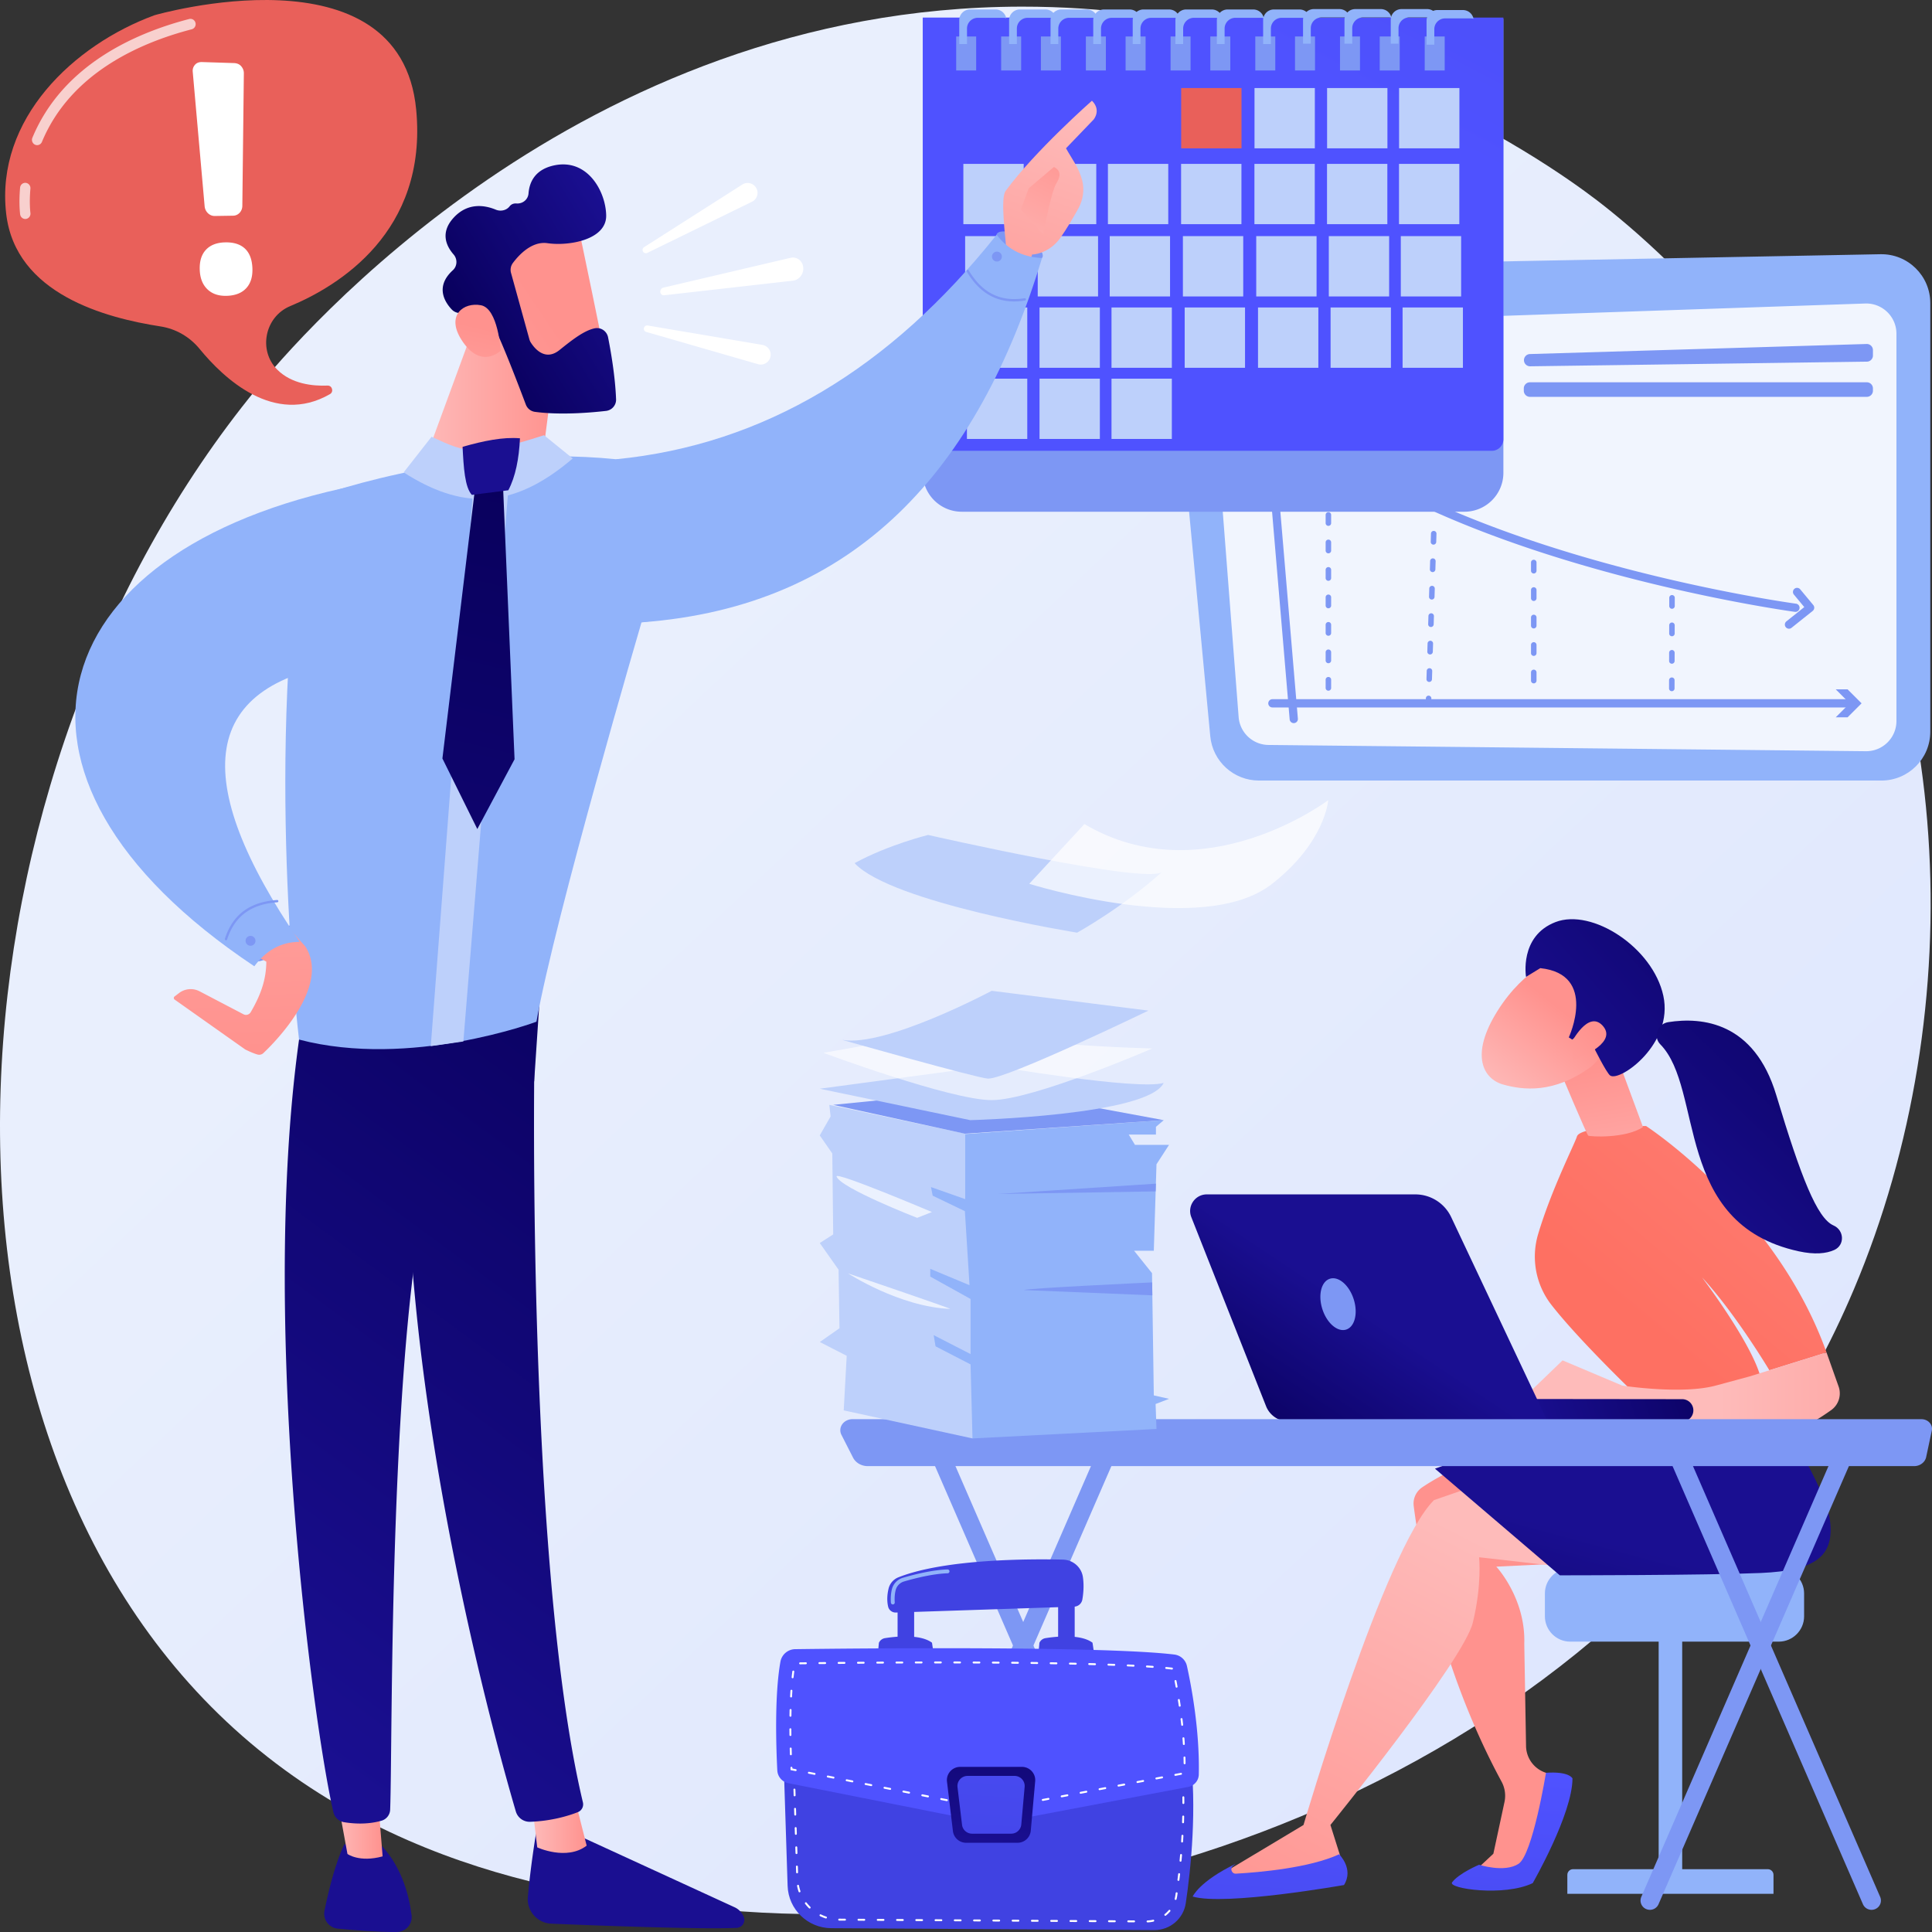 <svg width="570" height="570" fill="none" xmlns="http://www.w3.org/2000/svg"><rect width="100%" height="100%" fill="#333333" stroke="none"/><path d="M546.959 380.376c-56.306 133.297-208.177 191.964-327.77 183.568-32.654-2.292-98.356-6.904-150.136-53.953-99.44-90.356-86.395-281.665 6.586-395.239C87.61 100.128 170.53 2.106 301.429 1.959c95.837-.108 163.685 52.328 171.937 58.863 10.424 8.255 33.432 27.892 54.318 59.216 49.075 73.598 54.461 177.041 19.275 260.338Z" fill="url(#a)"/><path d="M496.301 482.219h-6.945v75.066h6.945v-75.066Z" fill="#91B3FA"/><path d="M523.239 558.732h-60.824v-5.586c0-.927.75-1.677 1.678-1.677h57.468c.928 0 1.678.75 1.678 1.677v5.586ZM532.267 476.869c0 4.106-3.36 7.465-7.468 7.465h-61.538c-4.108 0-7.468-3.359-7.468-7.465v-6.749c0-4.106 3.36-7.465 7.468-7.465h61.538c4.108 0 7.468 3.359 7.468 7.465v6.749Z" fill="#91B3FA"/><path d="M441.56 429.422s-10.318 1.6-21.921 9.351c-1.827 1.221-2.828 3.347-2.553 5.525 1.389 11 7.101 46.601 25.938 81.373a8.752 8.752 0 0 1 .84 6.006l-3.272 15.222-6.07 5.688h15.632l10.408-28.153-4.451-1.406a8.418 8.418 0 0 1-5.88-7.88l-.522-30.199c.447-13.454-8.253-22.738-8.253-22.738l24.964-1.215-24.86-31.574Z" fill="url(#b)"/><path d="M428.418 555.334c-1.423 1.862 15.322 4.32 23.783.246 0 0 11.728-20.394 11.728-30.895 0 0-.932-2.142-7.817-1.655 0 0-3.937 24.148-8.097 26.855-4.157 2.704-11.633.273-11.633.273s-5.862 2.427-7.964 5.176Z" fill="url(#c)"/><path d="M463.259 462.653c-.132-.231-26.878-3.214-26.878-3.214s.875 8.129-1.859 19.317c-2.736 11.19-42.004 59.666-42.004 59.666l4.116 13.046c-12.73 4.432-25.253 5.141-37.575 2.26l25.516-15.304s23.88-81.341 38.507-95.852l26.809-9.27 13.368 29.351Z" fill="url(#d)"/><path d="M523.24 415.324s15.409 22.908 16.673 33.358c1.264 10.45-4.22 14.694-20.388 15.395-16.168.702-59.33.689-59.33.689l-36.838-31.468s26.846-9.576 33.827-12.282c6.979-2.706 66.056-5.692 66.056-5.692Z" fill="url(#e)"/><path d="M395.081 547.074s4.432 4.292 1.439 9.067c0 0-35.114 6.221-44.648 3.399 0 0 1.98-4.516 12.714-9.658l-.791.608c-1.003.768-.414 2.372.848 2.298 7.071-.403 21.712-1.697 30.438-5.714Z" fill="url(#f)"/><path d="M483.577 412.397s-17.328-16.492-25.858-27.415a23.171 23.171 0 0 1-3.927-20.86c3.894-13.113 10.814-26.695 11.446-28.808.966-3.241 20.396-3.106 20.396-3.106s38.232 24.802 53.255 66.814l-16.872 5.25s-9.982-16.739-19.846-27.383c0 0 17.067 22.537 17.669 31.762l-36.263 3.746Z" fill="url(#g)"/><path d="M460.295 315.961c.204.675 7.868 18.722 8.265 19.07.398.349 11.122.926 16.17-2.522l-10.818-29.241-13.617 12.693Z" fill="url(#h)"/><path d="M460.006 282.343s-9.974 2.841-18.189 15.897c-8.214 13.057-4.238 20.083 1.676 21.738 5.915 1.655 14.949 2.68 25.641-5.062 10.689-7.74 3.778-35.801-9.128-32.573Z" fill="url(#i)"/><path d="M462.844 306.066s8.657-18.63-8.41-20.434l-4.204 2.576s-2.068-12.017 8.693-16.166c10.761-4.149 28.709 7.469 31.81 21.729 3.101 14.261-12.853 25.492-15.67 23.554-1.105-.76-4.936-8.506-4.936-8.506s.448 1.166-.861-2.301c-1.309-3.466-5.403.194-5.403.194l-1.019-.646Z" fill="url(#j)"/><path d="M463.608 307.639s4.918-9.729 9.206-5.052c4.287 4.677-5.122 8.912-8.759 10.208l-.447-5.156Z" fill="url(#k)"/><path d="m448.274 413.621 12.731-12.266 17.611 7.436s17.532 2.714 27.565 0l10.033-2.715 22.674-7.055 3.562 10.059a6.057 6.057 0 0 1-2.214 6.959c-1.961 1.394-4.261 2.925-5.727 3.567-2.987 1.306-73.606-.903-73.606-.903l-12.629-5.082Z" fill="url(#l)"/><path d="M489.842 308.114c-2.21-2.25-.781-6.056 2.334-6.548 10.058-1.583 25.398-.006 31.873 21.508 7.295 24.234 12.038 36.349 16.888 38.47 3.187 1.392 3.397 5.81.226 7.239-2.344 1.055-5.7 1.434-10.508.385-37.082-8.097-27.85-47.861-40.813-61.054Z" fill="url(#m)"/><path d="M496.454 419.402c-.057.002-.113.004-.17.004l-73.852-.079a3.305 3.305 0 0 1-3.303-3.307c.002-1.826 1.488-3.334 3.309-3.302l73.852.082a3.303 3.303 0 0 1 .164 6.602Z" fill="url(#n)"/><path d="M356.044 352.382h61.505c4.536 0 8.667 2.616 10.602 6.719l28.433 60.263h-76.433a7.124 7.124 0 0 1-6.626-4.504l-22.048-55.763c-1.277-3.222 1.099-6.715 4.567-6.715Z" fill="url(#o)"/><path d="M399.373 383.282c1.333 4.139.349 8.158-2.2 8.979-2.546.819-5.692-1.871-7.026-6.01-1.333-4.139-.348-8.157 2.2-8.979 2.549-.821 5.693 1.871 7.026 6.01ZM569.943 422.068c.178-.83-.063-1.688-.656-2.338-.594-.652-1.474-1.029-2.406-1.029H251.508c-1.225 0-2.365.567-3.023 1.502a2.995 2.995 0 0 0-.235 3.12l3.417 6.709c.783 1.536 2.48 2.52 4.345 2.52h308.706c1.735 0 3.227-1.116 3.557-2.661l1.668-7.823Z" fill="#7D97F4"/><path d="M269.185 563.459c-.365 0-.736-.072-1.093-.225a2.728 2.728 0 0 1-1.449-3.598l58.043-133.579c.604-1.39 2.231-2.031 3.635-1.434a2.729 2.729 0 0 1 1.45 3.598L271.728 561.8a2.764 2.764 0 0 1-2.543 1.659Z" fill="#7D97F4"/><path d="M334.574 563.459a2.772 2.772 0 0 1-2.544-1.659l-58.044-133.578a2.73 2.73 0 0 1 1.45-3.599c1.403-.597 3.032.043 3.635 1.435l58.044 133.578a2.73 2.73 0 0 1-1.45 3.599 2.75 2.75 0 0 1-1.091.224ZM486.777 563.459c-.365 0-.736-.072-1.093-.225a2.729 2.729 0 0 1-1.45-3.598l58.044-133.579c.603-1.39 2.23-2.031 3.635-1.434a2.729 2.729 0 0 1 1.45 3.598L489.319 561.8a2.763 2.763 0 0 1-2.542 1.659Z" fill="#7D97F4"/><path d="M552.167 563.459a2.77 2.77 0 0 1-2.544-1.659l-58.044-133.578a2.73 2.73 0 0 1 1.45-3.599c1.403-.597 3.032.043 3.635 1.435l58.044 133.578a2.73 2.73 0 0 1-1.45 3.599 2.75 2.75 0 0 1-1.091.224Z" fill="#7D97F4"/><path d="M45.596 4.486c-23.854 8.74-46.995 30.62-43.773 58.553 2.74 23.753 29.383 30.763 45.545 33.268 4.508.699 8.604 3.063 11.53 6.639 7 8.561 21.995 22.83 38.452 13.332 1.2-.691.663-2.576-.711-2.519-4.376.177-10.584-.467-14.81-4.673-5.756-5.728-3.672-15.667 3.765-18.762 14.076-5.86 40.636-21.81 37.197-57.957C118.14-16.516 45.596 4.486 45.596 4.486Z" fill="url(#p)"/><path opacity=".7" d="M10.959 42.826c-.2 0-.402-.041-.598-.125-.777-.338-1.14-1.257-.81-2.052 8.862-21.338 30.05-30.834 46.264-35.042.82-.214 1.651.293 1.86 1.133.207.837-.288 1.689-1.108 1.9-15.542 4.036-35.828 13.076-44.2 33.232a1.53 1.53 0 0 1-1.408.954ZM7.46 64.604c-.748 0-1.4-.56-1.513-1.34-.018-.129-.44-3.182-.02-7.9.077-.861.82-1.497 1.663-1.416.842.078 1.462.84 1.385 1.702-.388 4.353-.004 7.137 0 7.163.122.856-.457 1.65-1.295 1.775a1.6 1.6 0 0 1-.22.016Z" fill="#fff"/><path d="m68.796 63.638-5.454.084c-1.52.022-2.828-1.274-2.968-2.855L56.86 21.15c-.073-.819.185-1.506.707-2.082.522-.577 1.267-.785 2.056-.76l9.409.303c.77.025 1.515.261 2.067.862.55.601.854 1.337.846 2.14l-.45 39.149c-.019 1.565-1.203 2.853-2.7 2.875ZM60.757 73.694c1.309-1.402 3.199-2.13 5.661-2.186 2.539-.06 4.49.558 5.858 1.846 1.364 1.286 2.094 3.216 2.192 5.792.094 2.484-.502 4.432-1.792 5.848-1.295 1.42-3.177 2.18-5.656 2.28-2.432.098-4.365-.533-5.794-1.895-1.434-1.365-2.198-3.28-2.292-5.742-.098-2.554.512-4.537 1.823-5.943ZM190.04 72.91l28.941-18.453a2.918 2.918 0 1 1 2.85 5.078l-30.839 15.07a.973.973 0 0 1-.952-1.695ZM190.66 97.93l32.982 9.513a2.917 2.917 0 0 0 3.533-1.759 2.915 2.915 0 0 0-2.236-3.92l-33.847-5.73a.973.973 0 0 0-1.001.466.973.973 0 0 0 .569 1.43ZM195.707 84.865l37.511-8.797c1.655-.39 3.252.615 3.674 2.309.514 2.06-.912 4.2-2.95 4.43l-37.994 4.306a1.01 1.01 0 0 1-1.046-.617c-.287-.663.11-1.468.805-1.63Z" fill="#fff"/><path d="m231.093 516.617 1.278 39.767c.222 6.934 5.917 12.453 12.89 12.494l95.272.56c4.661.026 8.633-3.358 9.311-7.946 1.491-10.042 3.389-28.01 1.25-44.875H231.093Z" fill="url(#q)"/><path d="M338.564 567.164a.283.283 0 0 1-.283-.273.286.286 0 0 1 .273-.296 8.55 8.55 0 0 0 1.635-.218.285.285 0 0 1 .129.555 9.331 9.331 0 0 1-1.744.232h-.01Zm-3.98-.016-1.706-.011a.283.283 0 0 1 0-.568h.002l1.706.01a.286.286 0 0 1 .284.285.287.287 0 0 1-.286.284Zm-5.686-.033-1.706-.01a.287.287 0 0 1-.284-.285c0-.157.129-.284.284-.284h.002l1.706.01a.287.287 0 0 1 .284.286.286.286 0 0 1-.286.283Zm-5.686-.035-1.707-.01a.283.283 0 0 1 0-.568h.002l1.707.01a.285.285 0 0 1 .283.285.285.285 0 0 1-.285.283Zm-5.686-.032-1.707-.01a.286.286 0 0 1-.283-.286c0-.157.153-.283.285-.283l1.707.01a.284.284 0 0 1-.002.569Zm-5.685-.033-1.706-.01a.286.286 0 0 1-.284-.285c0-.157.129-.284.284-.284h.002l1.706.011a.286.286 0 0 1 .284.285.287.287 0 0 1-.286.283Zm-5.686-.034-1.706-.011a.284.284 0 0 1 0-.568h.002l1.706.01a.285.285 0 0 1-.002.569Zm-5.686-.033-1.707-.01a.286.286 0 0 1-.283-.286c0-.157.128-.283.283-.283h.002l1.707.01a.285.285 0 0 1-.002.569Zm-5.687-.035-1.706-.01a.284.284 0 0 1 0-.568h.002l1.706.01a.286.286 0 0 1 .284.285.286.286 0 0 1-.286.283Zm-5.686-.032-1.706-.011a.284.284 0 0 1 0-.568h.002l1.706.01a.286.286 0 0 1 .284.285.287.287 0 0 1-.286.284Zm-5.686-.035-1.707-.01a.284.284 0 0 1 0-.569h.002l1.707.01a.287.287 0 0 1 .283.286.285.285 0 0 1-.285.283Zm-5.684-.033-1.707-.01a.283.283 0 0 1 0-.568h.002l1.707.01a.285.285 0 0 1 .283.285.286.286 0 0 1-.285.283Zm-5.687-.034-1.706-.01a.284.284 0 0 1 0-.569h.002l1.706.01a.287.287 0 0 1 .284.285.288.288 0 0 1-.286.284Zm-5.686-.033-1.707-.01a.285.285 0 0 1 0-.569h.002l1.707.011a.285.285 0 0 1 .283.285.285.285 0 0 1-.285.283Zm-5.686-.032-1.707-.011a.285.285 0 0 1-.283-.285c0-.157.149-.263.285-.283l1.707.01a.285.285 0 0 1-.002.569Zm-5.687-.035-1.706-.01a.285.285 0 0 1 0-.569h.002l1.706.01a.287.287 0 0 1 .284.286.286.286 0 0 1-.286.283Zm-5.686-.033-1.706-.01a.284.284 0 0 1 0-.568h.002l1.706.01a.285.285 0 0 1 .283.285.285.285 0 0 1-.285.283Zm-5.617-.635a.297.297 0 0 1-.09-.015 12.628 12.628 0 0 1-1.612-.66.285.285 0 1 1 .252-.509c.498.244 1.018.456 1.54.629a.284.284 0 0 1-.09.555Zm100.127-.795a.285.285 0 0 1-.177-.506c.43-.344.827-.729 1.182-1.147a.285.285 0 1 1 .434.369 9.282 9.282 0 0 1-1.26 1.223.307.307 0 0 1-.179.061Zm-104.93-2.148a.282.282 0 0 1-.2-.082 12.622 12.622 0 0 1-1.152-1.308.284.284 0 0 1 .45-.346c.337.438.706.858 1.101 1.249.113.11.113.289.002.401a.279.279 0 0 1-.201.086Zm107.97-2.537a.281.281 0 0 1-.071-.008.286.286 0 0 1-.204-.347c.075-.293.136-.593.181-.892l.11-.754a.282.282 0 0 1 .322-.241.286.286 0 0 1 .241.322l-.11.756c-.047.32-.112.64-.194.952a.283.283 0 0 1-.275.212Zm-110.965-2.234a.284.284 0 0 1-.27-.193 12.258 12.258 0 0 1-.444-1.686.283.283 0 0 1 .226-.332.286.286 0 0 1 .333.226c.104.547.246 1.087.424 1.608a.284.284 0 0 1-.269.377Zm111.793-3.387c-.013 0-.023 0-.035-.002a.284.284 0 0 1-.247-.316c.068-.55.137-1.112.202-1.691a.284.284 0 1 1 .565.065c-.067.579-.135 1.144-.204 1.696a.282.282 0 0 1-.281.248Zm-112.505-2.223a.282.282 0 0 1-.283-.275l-.055-1.704a.283.283 0 0 1 .275-.293.29.29 0 0 1 .293.275l.055 1.704a.283.283 0 0 1-.275.293h-.01Zm113.127-3.428c-.009 0-.019 0-.027-.002a.283.283 0 0 1-.257-.309c.053-.557.104-1.123.155-1.696.014-.157.149-.263.308-.259a.286.286 0 0 1 .259.308 185.33 185.33 0 0 1-.155 1.702.285.285 0 0 1-.283.256Zm-113.31-2.251a.285.285 0 0 1-.284-.275l-.055-1.704a.285.285 0 0 1 .275-.294.29.29 0 0 1 .294.276l.055 1.703a.285.285 0 0 1-.275.294h-.01Zm113.768-3.414h-.018a.284.284 0 0 1-.265-.301c.037-.561.071-1.127.104-1.7a.28.28 0 0 1 .3-.267.282.282 0 0 1 .267.3 269.92 269.92 0 0 1-.104 1.705.286.286 0 0 1-.284.263Zm-113.95-2.268a.283.283 0 0 1-.283-.275l-.055-1.704a.283.283 0 0 1 .275-.293.284.284 0 0 1 .293.275l.055 1.704a.283.283 0 0 1-.275.293h-.01Zm114.236-3.409h-.01a.287.287 0 0 1-.276-.294c.019-.564.035-1.131.049-1.701.004-.157.155-.271.292-.277a.284.284 0 0 1 .277.291c-.014.573-.031 1.143-.049 1.708a.281.281 0 0 1-.283.273Zm-114.419-2.27a.285.285 0 0 1-.284-.275l-.055-1.704a.284.284 0 0 1 .275-.293c.151.008.288.118.294.275l.055 1.703a.285.285 0 0 1-.275.294h-.01Zm114.515-3.414a.283.283 0 0 1-.284-.283c0-.564-.004-1.133-.012-1.702a.284.284 0 0 1 .281-.287c.139.002.286.122.288.281.008.571.01 1.142.012 1.708a.285.285 0 0 1-.285.283Zm-114.697-2.266a.282.282 0 0 1-.283-.275l-.055-1.704a.285.285 0 0 1 .275-.293c.134-.004.289.116.293.275l.056 1.704a.285.285 0 0 1-.276.293h-.01Zm114.576-3.413a.284.284 0 0 1-.283-.273c-.025-.567-.051-1.133-.082-1.7a.284.284 0 0 1 .269-.299c.155-.015.29.11.3.269.033.568.059 1.137.082 1.705a.285.285 0 0 1-.271.296c-.007.002-.011.002-.015.002Zm-114.759-2.268a.283.283 0 0 1-.284-.275l-.055-1.704a.284.284 0 0 1 .275-.293c.135-.017.288.118.294.275l.055 1.703a.284.284 0 0 1-.275.294h-.01Zm114.394-3.405a.286.286 0 0 1-.283-.259c-.051-.565-.104-1.129-.163-1.694a.284.284 0 0 1 .565-.059c.059.567.114 1.133.163 1.702a.283.283 0 0 1-.259.307c-.006.003-.015.003-.023.003Zm-114.578-2.277a.283.283 0 0 1-.283-.275l-.055-1.704a.285.285 0 0 1 .275-.293c.134-.002.287.118.293.275l.056 1.704a.285.285 0 0 1-.276.293h-.01Zm112.47-1.703h-1.706a.284.284 0 1 1 0-.567h1.706a.283.283 0 1 1 0 .567Zm-5.686 0h-1.707a.283.283 0 1 1 0-.567h1.707c.157 0 .283.126.283.283a.282.282 0 0 1-.283.284Zm-5.686 0h-1.707a.283.283 0 1 1 0-.567h1.707c.157 0 .283.126.283.283a.282.282 0 0 1-.283.284Zm-5.687 0h-1.706a.284.284 0 1 1 0-.567h1.706c.157 0 .284.126.284.283a.281.281 0 0 1-.284.284Zm-5.684 0h-1.706a.284.284 0 1 1 0-.567h1.706a.283.283 0 1 1 0 .567Zm-5.686 0h-1.707a.283.283 0 1 1 0-.567h1.707a.283.283 0 1 1 0 .567Zm-5.687 0h-1.706a.283.283 0 1 1 0-.567h1.706a.283.283 0 1 1 0 .567Zm-5.686 0h-1.706a.284.284 0 1 1 0-.567h1.706a.283.283 0 1 1 0 .567Zm-5.686 0h-1.707a.283.283 0 1 1 0-.567h1.707c.157 0 .283.126.283.283a.282.282 0 0 1-.283.284Zm-5.686 0h-1.707a.283.283 0 1 1 0-.567h1.707c.156 0 .283.126.283.283a.282.282 0 0 1-.283.284Zm-5.687 0h-1.706a.284.284 0 1 1 0-.567h1.706a.283.283 0 1 1 0 .567Zm-5.686 0h-1.707a.283.283 0 1 1 0-.567h1.707c.157 0 .283.126.283.283a.28.28 0 0 1-.283.284Zm-5.684 0h-1.707a.283.283 0 1 1 0-.567h1.707a.283.283 0 1 1 0 .567Zm-5.687 0h-1.706a.284.284 0 1 1 0-.567h1.706a.283.283 0 1 1 0 .567Zm-5.686 0h-1.706a.284.284 0 1 1 0-.567h1.706a.283.283 0 1 1 0 .567Zm-5.686 0h-1.707a.283.283 0 1 1 0-.567h1.707a.283.283 0 1 1 0 .567Zm-5.687 0h-1.706a.283.283 0 1 1 0-.567h1.706a.283.283 0 1 1 0 .567Zm-5.686 0h-1.706a.284.284 0 1 1 0-.567h1.706a.283.283 0 1 1 0 .567Zm-5.686 0h-1.707a.283.283 0 1 1 0-.567h1.707c.157 0 .283.126.283.283a.282.282 0 0 1-.283.284Zm-5.686 0h-1.707a.283.283 0 1 1 0-.567h1.707c.157 0 .283.126.283.283a.282.282 0 0 1-.283.284Z" fill="#fff"/><path d="m259.015 487.749.287-3.067a2.361 2.361 0 0 1 1.79-1.377c2.969-.473 10.329-1.303 13.874 1.345l.531 3.564-16.482-.465Z" fill="url(#r)"/><path d="M268.285 484.798a4.269 4.269 0 0 1-2.053-.002 1.855 1.855 0 0 1-1.415-1.795v-9.603h4.889v9.597c0 .851-.587 1.599-1.421 1.803Z" fill="url(#s)"/><path d="m306.373 487.749.288-3.067a2.36 2.36 0 0 1 1.79-1.377c2.968-.473 10.328-1.303 13.874 1.345l.53 3.564-16.482-.465Z" fill="url(#t)"/><path d="M315.646 484.798a4.269 4.269 0 0 1-2.053-.002 1.853 1.853 0 0 1-1.415-1.795v-10.615h4.889v10.607c0 .854-.587 1.601-1.421 1.805Z" fill="url(#u)"/><path d="m264.32 475.75 52.583-1.74a2.535 2.535 0 0 0 2.422-2.081c.288-1.644.543-4.108.163-6.661-.43-2.904-2.929-5.06-5.88-5.132-9.808-.234-34.782-.226-48.546 5.215a4.801 4.801 0 0 0-2.904 3.334c-.35 1.445-.585 3.373-.126 5.337.247 1.044 1.213 1.763 2.288 1.728Z" fill="url(#v)"/><path d="M263.41 473.356a.569.569 0 0 1-.565-.511c-.008-.086-.205-2.122.325-4.082a4.723 4.723 0 0 1 3.217-3.269c2.944-.864 8.573-2.331 13.187-2.462a.57.57 0 0 1 .033 1.138c-4.486.126-10.007 1.567-12.898 2.416a3.58 3.58 0 0 0-2.438 2.474c-.477 1.761-.294 3.652-.292 3.673a.57.57 0 0 1-.508.623c-.024-.002-.042 0-.061 0Z" fill="#91B3FA"/><path d="M234.618 486.553c16.988-.218 90.477-.989 111.826 1.585a4.343 4.343 0 0 1 3.735 3.365c1.262 5.699 3.798 18.939 3.499 32.065-.041 1.785-1.352 3.293-3.116 3.627l-48.728 9.216h-17.309l-51.921-10.316a4.06 4.06 0 0 1-3.275-3.768c-.338-6.603-.864-22.096.922-32.069a4.49 4.49 0 0 1 4.367-3.705Z" fill="url(#w)"/><path d="M284.936 532.498a.264.264 0 0 1-.055-.006l-1.674-.332a.283.283 0 0 1-.222-.334.283.283 0 0 1 .335-.223l1.657.331c.012-.002.025-.002.039-.002h1.706a.283.283 0 1 1 0 .566h-1.706l-.039-.002-.041.002Zm13.157 0h-1.707a.282.282 0 0 1-.283-.283c0-.157.126-.283.283-.283h1.707a.283.283 0 0 1 0 .566Zm-5.686 0H290.7a.282.282 0 0 1-.283-.283c0-.157.126-.283.283-.283h1.707c.157 0 .283.126.283.283a.282.282 0 0 1-.283.283Zm9.656-.118a.285.285 0 0 1-.053-.565l1.676-.317a.283.283 0 1 1 .106.558l-1.676.318a.26.26 0 0 1-.053.006Zm-22.703-.99a.213.213 0 0 1-.055-.007l-1.674-.332a.282.282 0 0 1-.222-.334.282.282 0 0 1 .334-.222l1.674.332a.283.283 0 0 1 .223.334.288.288 0 0 1-.28.229Zm28.289-.068a.285.285 0 0 1-.053-.564l1.676-.316a.283.283 0 0 1 .332.226.282.282 0 0 1-.226.332l-1.676.318c-.018.004-.037.004-.053.004Zm-33.867-1.041a.257.257 0 0 1-.055-.006l-1.674-.332a.283.283 0 0 1-.222-.335.283.283 0 0 1 .334-.222l1.674.332c.153.031.255.18.222.335a.283.283 0 0 1-.279.228Zm39.453-.014a.286.286 0 0 1-.279-.233.284.284 0 0 1 .226-.332l1.676-.318a.287.287 0 0 1 .333.226.285.285 0 0 1-.227.333l-1.676.318a.233.233 0 0 1-.053.006Zm5.587-1.056a.284.284 0 0 1-.053-.564l1.676-.318a.283.283 0 0 1 .332.226.282.282 0 0 1-.226.332l-1.676.318a.233.233 0 0 1-.053.006Zm-50.616-.037a.25.25 0 0 1-.055-.006l-1.674-.332a.281.281 0 0 1-.222-.334.279.279 0 0 1 .334-.222l1.674.332a.283.283 0 0 1 .222.334.286.286 0 0 1-.279.228Zm56.204-1.021a.284.284 0 0 1-.053-.564l1.676-.318a.282.282 0 0 1 .332.226.282.282 0 0 1-.226.332l-1.676.316a.167.167 0 0 1-.053.008Zm-61.78-.087a.25.25 0 0 1-.055-.006l-1.674-.332a.285.285 0 0 1-.225-.335.283.283 0 0 1 .335-.222l1.674.332c.155.031.254.18.224.335a.288.288 0 0 1-.279.228Zm67.367-.968a.285.285 0 0 1-.053-.565l1.676-.318a.286.286 0 0 1 .332.227.284.284 0 0 1-.226.332l-1.676.318a.246.246 0 0 1-.053.006Zm-72.946-.141a.264.264 0 0 1-.055-.006l-1.674-.332a.285.285 0 0 1-.224-.334.282.282 0 0 1 .334-.222l1.674.332c.153.03.255.179.223.334a.281.281 0 0 1-.278.228Zm78.532-.917a.285.285 0 0 1-.053-.564l1.676-.318a.282.282 0 0 1 .332.226.282.282 0 0 1-.226.332l-1.676.318c-.016.006-.035.006-.053.006Zm-84.108-.191a.257.257 0 0 1-.055-.006l-1.674-.333a.281.281 0 0 1-.222-.334.282.282 0 0 1 .334-.222l1.674.332a.283.283 0 0 1 .222.334.286.286 0 0 1-.279.229Zm89.694-.864a.286.286 0 0 1-.279-.233.284.284 0 0 1 .226-.332l1.676-.316a.288.288 0 0 1 .333.226.285.285 0 0 1-.227.333l-1.676.318a.424.424 0 0 1-.053.004Zm-95.27-.243a.257.257 0 0 1-.055-.006l-1.674-.332a.282.282 0 0 1-.222-.334.28.28 0 0 1 .334-.222l1.674.332c.153.03.255.179.224.334a.29.29 0 0 1-.281.228Zm100.859-.813a.285.285 0 0 1-.053-.564l1.676-.316a.284.284 0 1 1 .106.558l-1.676.316a.253.253 0 0 1-.053.006Zm-106.437-.295a.251.251 0 0 1-.055-.007l-1.674-.332a.281.281 0 0 1-.222-.334.28.28 0 0 1 .334-.222l1.674.332a.282.282 0 0 1 .222.334.286.286 0 0 1-.279.229Zm-5.577-1.109a.264.264 0 0 1-.055-.006l-1.445-.288-.035-.674a.286.286 0 0 1 .271-.298c.153-.032.29.113.298.271l.012.233 1.012.202c.152.03.254.181.222.334a.286.286 0 0 1-.28.226Zm114.75-2.022a.282.282 0 0 1-.283-.281c-.009-.568-.019-1.135-.037-1.699a.286.286 0 0 1 .275-.294c.149.004.288.118.294.275.016.569.028 1.139.036 1.71a.284.284 0 0 1-.281.287h-.004v.002Zm-116.164-2.651a.283.283 0 0 1-.284-.275c-.018-.548-.037-1.117-.053-1.706a.284.284 0 0 1 .277-.291c.153.014.288.12.292.277.016.587.033 1.158.051 1.704a.284.284 0 0 1-.275.293h-.008v-.002Zm115.942-3.026a.286.286 0 0 1-.284-.265c-.036-.571-.077-1.135-.122-1.697a.284.284 0 0 1 .261-.306.281.281 0 0 1 .306.261c.045.564.085 1.133.122 1.705a.284.284 0 0 1-.265.302h-.018Zm-116.073-2.655a.283.283 0 0 1-.283-.282c-.006-.56-.011-1.131-.015-1.707 0-.157.127-.286.284-.286.157 0 .283.127.285.284.002.574.008 1.143.014 1.703a.284.284 0 0 1-.281.288h-.004Zm115.579-3.01a.283.283 0 0 1-.281-.253c-.061-.571-.126-1.135-.194-1.691a.284.284 0 0 1 .249-.316.278.278 0 0 1 .316.248c.067.559.133 1.125.194 1.698a.286.286 0 0 1-.253.314h-.031Zm-115.571-2.676h-.002a.284.284 0 0 1-.281-.289c.008-.567.02-1.137.034-1.708.005-.157.135-.271.292-.277a.284.284 0 0 1 .277.291c-.014.569-.026 1.137-.034 1.702a.287.287 0 0 1-.286.281Zm114.85-2.963a.286.286 0 0 1-.282-.242c-.085-.575-.171-1.138-.257-1.684a.286.286 0 0 1 .237-.326c.153-.022.3.082.324.237.088.55.173 1.112.259 1.689a.285.285 0 0 1-.241.322c-.012.004-.026.004-.04.004Zm-114.664-2.718h-.01a.288.288 0 0 1-.276-.3c.031-.573.063-1.141.102-1.706a.28.28 0 0 1 .302-.265.285.285 0 0 1 .265.302c-.037.563-.071 1.129-.1 1.698a.283.283 0 0 1-.283.271Zm113.736-2.892a.283.283 0 0 1-.279-.232c-.108-.587-.214-1.146-.316-1.673a.286.286 0 0 1 .224-.335.287.287 0 0 1 .334.224c.104.53.21 1.091.318 1.68a.282.282 0 0 1-.228.33.24.24 0 0 1-.053.006Zm-113.29-2.774c-.01 0-.02 0-.03-.002a.281.281 0 0 1-.251-.313c.063-.579.132-1.146.208-1.7a.28.28 0 0 1 .32-.243.286.286 0 0 1 .245.32 70.776 70.776 0 0 0-.206 1.686.292.292 0 0 1-.286.252Zm111.922-2.569c-.01 0-.023 0-.033-.002a98.126 98.126 0 0 0-1.69-.182.283.283 0 0 1-.255-.309c.014-.157.151-.261.31-.255.604.059 1.172.12 1.7.183a.285.285 0 0 1 .249.316.282.282 0 0 1-.281.249Zm-5.662-.514h-.02c-.547-.039-1.114-.077-1.701-.114a.284.284 0 1 1 .037-.566c.587.036 1.156.075 1.704.114a.284.284 0 0 1-.02.566Zm-5.676-.338h-.014c-.555-.029-1.122-.055-1.703-.082a.285.285 0 0 1-.271-.295.285.285 0 0 1 .298-.271c.581.026 1.15.053 1.704.081a.283.283 0 0 1-.014.567Zm-5.682-.249h-.011l-1.704-.061a.285.285 0 0 1-.275-.293c.006-.157.145-.271.293-.275l1.707.061a.284.284 0 0 1-.01.568Zm-5.683-.189h-.008l-1.704-.049a.284.284 0 0 1-.277-.292c.004-.156.114-.273.291-.277l1.707.049a.284.284 0 0 1 .275.294.283.283 0 0 1-.284.275Zm-5.684-.147h-.006l-1.704-.039a.283.283 0 0 1 .006-.566h.006l1.706.038a.286.286 0 0 1 .278.292.287.287 0 0 1-.286.275Zm-5.686-.114h-.006l-1.705-.029a.284.284 0 0 1 .004-.568h.004l1.707.028a.285.285 0 0 1-.004.569Zm-75.639 0a.285.285 0 0 1-.002-.569l1.707-.02h.004a.284.284 0 0 1 .002.568l-1.707.021h-.004Zm5.691-.065a.285.285 0 0 1-.002-.569l1.706-.016h.002a.284.284 0 0 1 .002.568l-1.706.017h-.002Zm64.262-.025h-.004l-1.705-.022a.285.285 0 0 1 .002-.569h.002l1.707.023a.284.284 0 0 1-.002.568Zm-58.574-.03a.284.284 0 0 1-.002-.569l1.706-.014h.003a.284.284 0 0 1 .002.568l-1.707.015h-.002Zm52.887-.037h-.002l-1.706-.016a.284.284 0 0 1 .002-.569h.002l1.706.016a.286.286 0 0 1 .282.288.281.281 0 0 1-.284.281Zm-47.201-.01a.285.285 0 0 1 0-.569l1.707-.012h.002a.285.285 0 0 1 .002.569l-1.711.012Zm41.517-.039-1.706-.01a.286.286 0 0 1-.284-.285c0-.157.129-.284.284-.284h.002l1.706.011a.283.283 0 0 1 .281.287.282.282 0 0 1-.283.281Zm-35.828 0a.285.285 0 0 1 0-.568l1.706-.011h.002a.284.284 0 1 1 0 .569l-1.708.01Zm5.688-.026a.283.283 0 0 1-.283-.284c0-.157.126-.285.283-.285l1.707-.006a.284.284 0 1 1 .002.568l-1.709.007Zm24.454-.007-1.707-.006a.284.284 0 0 1 0-.568h.002l1.707.006a.284.284 0 1 1-.002.568Zm-18.766-.014a.284.284 0 0 1 0-.568l1.707-.004c.145-.013.285.126.285.283a.285.285 0 0 1-.283.285l-1.709.004Zm13.077-.004-1.706-.002a.284.284 0 0 1 0-.568l1.706.002a.285.285 0 0 1 0 .568Zm-7.39-.004a.283.283 0 0 1-.284-.283c0-.157.127-.286.284-.286h1.7c.157 0 .288.129.288.284a.281.281 0 0 1-.282.283h-1.706v.002Z" fill="#fff"/><path d="M300.203 543.674h-15.165a3.914 3.914 0 0 1-3.896-3.44l-1.751-14.585c-.28-2.323 1.545-4.367 3.896-4.367h18.217c2.304 0 4.112 1.967 3.908 4.249l-1.301 14.585a3.915 3.915 0 0 1-3.908 3.558Z" fill="url(#x)"/><path d="M298.338 540.992h-11.542a2.983 2.983 0 0 1-2.967-2.619l-1.333-11.1c-.212-1.769 1.176-3.324 2.967-3.324h13.866a2.977 2.977 0 0 1 2.974 3.234l-.991 11.1a2.98 2.98 0 0 1-2.974 2.709Z" fill="url(#y)"/><path d="M273.824 246.337s65.092 14.844 69.088 10.849c-11.705 10.558-25.121 17.976-25.121 17.976s-54.81-8.771-65.656-20.507c9.99-5.457 21.689-8.318 21.689-8.318Z" fill="#BDD0FB"/><path opacity=".7" d="m319.932 243.123-16.272 17.626s51.244 16.117 71.655 0c15.699-12.266 16.555-24.679 16.555-24.679s-36.825 27.801-71.938 7.053Z" fill="#fff"/><path d="m284.394 334.603 58.972-4.126-2.327 1.968v2.287h-8.029l1.85 3.046h10.041l-3.699 5.714-.793 25.524h-5.812l5.284 6.605.528 36.063 4.492 1.015-3.964 1.525.265 7.364-54.286 2.792-12.826-29.204-1.586-51.048 11.89-9.525Z" fill="#91B3FA"/><path d="m244.68 325.969 40.08 8.508v19.302l-10.091-3.556.502 2.539 9.501 4.571 1.364 21.842-11.581-4.826v2.287l11.891 6.602v16.254l-10.885-5.586.554 3.302 10.331 5.333.571 21.839-37.994-8.271.883-16.108-7.939-4.063 5.806-4.063-.267-17.271-5.549-7.872 3.963-2.542-.265-23.873-3.701-5.333 3.197-5.586-.371-3.429Z" fill="#BDD0FB"/><path d="m245.818 325.969 47.362-4.762 50.135 9.27-58.657 4-38.84-8.508ZM294.566 352.255l46.457-3.04-.069 2.284-46.388.756ZM302.098 380.603c.793-.54 37.824-2.253 37.824-2.253l.055 3.814-37.879-1.561Z" fill="#7D97F4"/><path d="m241.854 321.206 44.39 9.27s52.579-1.332 57.071-10.984c-7.662 2.287-50.73-5.08-50.73-5.08l-50.731 6.794Z" fill="#BDD0FB"/><path opacity=".6" d="M242.913 310.604s37.519 13.967 49.674 13.967c12.154 0 47.391-15.239 47.391-15.239s-50.298-1.169-56.111-7.315c-12.946 4.016-40.954 8.587-40.954 8.587Z" fill="#fff"/><path d="M248.46 306.795s39.464 11.176 42.983 11.428c5.368.255 47.38-20.062 47.38-20.062l-46.239-5.841c0-.002-31.44 16.76-44.124 14.475Z" fill="#BDD0FB"/><path opacity=".7" d="M246.809 347.112c-.607-1.71 28.14 10.476 28.14 10.476l-4.359 1.714s-22.564-8.765-23.781-12.19ZM280.298 386.16c.792.031-30.121-10.476-30.121-10.476s15.258 9.903 30.121 10.476Z" fill="#fff"/><path d="M555.068 230.287H371.433c-7.444 0-13.667-5.661-14.366-13.069L345.492 94.49c-.787-8.354 5.699-15.614 14.091-15.773l195.208-3.715c8.076-.153 14.704 6.346 14.704 14.42v126.441c.002 7.968-6.459 14.424-14.427 14.424Z" fill="#91B3FA"/><path opacity=".87" d="m357.23 105.429 8.208 106.125a8.921 8.921 0 0 0 8.804 8.231l176.249 1.846c4.964.051 9.018-3.955 9.018-8.92V98.46c0-5.046-4.184-9.087-9.228-8.914L365.824 95.83c-5.077.173-8.985 4.54-8.594 9.6Z" fill="#fff"/><path d="m451.324 104.459 99.389-2.971a1.807 1.807 0 0 1 1.861 1.806v1.599c0 .989-.793 1.794-1.782 1.806l-99.389 1.371a1.807 1.807 0 0 1-.079-3.611ZM449.57 114.593v.682c0 .997.81 1.806 1.807 1.806h99.389c.999 0 1.806-.809 1.806-1.806v-.682c0-.999-.809-1.806-1.806-1.806h-99.389c-.997 0-1.807.809-1.807 1.806ZM493.23 203.925a.81.81 0 0 1-.809-.813l.006-2.431a.812.812 0 0 1 .811-.809h.003a.81.81 0 0 1 .809.813l-.006 2.431a.812.812 0 0 1-.814.809Zm.021-8.104a.811.811 0 0 1-.81-.813l.006-2.431a.811.811 0 0 1 .812-.809h.002a.81.81 0 0 1 .809.813l-.006 2.431a.812.812 0 0 1-.813.809Zm.02-8.105a.81.81 0 0 1-.809-.813l.006-2.431a.812.812 0 0 1 .811-.809h.002c.449 0 .81.365.81.813l-.006 2.431a.812.812 0 0 1-.814.809Zm.02-8.104a.81.81 0 0 1-.809-.813l.006-2.431a.811.811 0 0 1 .812-.809h.002a.81.81 0 0 1 .809.813l-.006 2.431a.811.811 0 0 1-.814.809ZM451.695 200.806v-2.431a.81.81 0 1 1 1.623 0v2.431a.81.81 0 1 1-1.623 0Zm0-8.105v-2.431a.811.811 0 0 1 1.623 0v2.431a.81.81 0 1 1-1.623 0Zm0-8.104v-2.431a.81.81 0 1 1 1.623 0v2.431a.81.81 0 1 1-1.623 0Zm0-8.105v-2.431a.811.811 0 0 1 1.623 0v2.431a.81.81 0 0 1-.811.811.813.813 0 0 1-.812-.811Zm0-8.106v-2.431a.81.81 0 1 1 1.623 0v2.431a.81.81 0 1 1-1.623 0ZM421.416 208.315a.812.812 0 0 1-.785-.836l.045-1.451c.014-.446.377-.815.836-.784a.811.811 0 0 1 .785.835l-.045 1.451a.81.81 0 0 1-.809.785h-.027Zm.222-7.122a.814.814 0 0 1-.785-.836l.076-2.431a.806.806 0 0 1 .836-.785c.446.015.799.39.785.836l-.076 2.431a.81.81 0 0 1-.809.785h-.027Zm.251-8.103a.81.81 0 0 1-.785-.835l.076-2.432c.014-.446.403-.78.836-.784a.81.81 0 0 1 .785.835l-.076 2.432a.81.81 0 0 1-.809.784h-.027Zm.253-8.1a.81.81 0 0 1-.785-.836l.076-2.431a.81.81 0 1 1 1.62.051l-.075 2.431a.81.81 0 0 1-.809.785h-.027Zm.251-8.101a.811.811 0 0 1-.785-.835l.075-2.431a.817.817 0 0 1 .836-.785.812.812 0 0 1 .785.836l-.075 2.431a.81.81 0 0 1-.81.784h-.026Zm.251-8.1a.81.81 0 0 1-.785-.836l.075-2.431c.014-.446.39-.815.836-.784a.81.81 0 0 1 .785.835l-.075 2.431a.812.812 0 0 1-.81.785h-.026Zm.25-8.103a.812.812 0 0 1-.785-.835l.076-2.431a.8.8 0 0 1 .836-.785.812.812 0 0 1 .785.836l-.076 2.431a.81.81 0 0 1-.809.784h-.027ZM391.105 202.968v-2.431a.81.81 0 1 1 1.623 0v2.431a.81.81 0 1 1-1.623 0Zm0-8.107v-2.431a.811.811 0 0 1 1.623 0v2.431a.81.81 0 1 1-1.623 0Zm0-8.104v-2.431a.81.81 0 1 1 1.623 0v2.431a.81.81 0 1 1-1.623 0Zm0-8.105v-2.431a.811.811 0 0 1 1.623 0v2.431a.81.81 0 1 1-1.623 0Zm0-8.104v-2.431a.81.81 0 1 1 1.623 0v2.431a.81.81 0 1 1-1.623 0Zm0-8.107v-2.431a.811.811 0 0 1 1.623 0v2.431a.81.81 0 1 1-1.623 0Zm0-8.104v-2.431a.81.81 0 1 1 1.623 0v2.431a.81.81 0 1 1-1.623 0Zm0-8.105v-2.431a.811.811 0 0 1 1.623 0v2.431a.81.81 0 1 1-1.623 0Zm0-8.104v-2.431a.81.81 0 1 1 1.623 0v2.431a.81.81 0 1 1-1.623 0ZM381.7 213.344a1.217 1.217 0 0 1-1.211-1.113l-8.313-98.122a1.216 1.216 0 0 1 1.109-1.314c.673-.037 1.258.44 1.316 1.109l8.312 98.121a1.216 1.216 0 0 1-1.213 1.319Z" fill="#7D97F4"/><path d="m369.689 119.18 3.762-4.457 4.457 3.762-.296-3.489-4.457-3.76-3.761 4.457.295 3.487ZM546.446 208.719h-171.05a1.216 1.216 0 1 1 0-2.433h171.05a1.217 1.217 0 1 1 0 2.433Z" fill="#7D97F4"/><path d="m541.6 211.625 4.126-4.121-4.126-4.122h3.502l4.123 4.122-4.123 4.121H541.6ZM529.713 180.525c.599 0 1.123-.444 1.205-1.056a1.213 1.213 0 0 0-1.046-1.365c-.899-.12-90.457-12.378-139.483-48.509a1.216 1.216 0 0 0-1.443 1.956c49.533 36.506 139.701 48.843 140.606 48.964.053.008.106.01.161.01Z" fill="#7D97F4"/><path d="M529.493 173.656c-.027.018-.051.038-.078.059a1.218 1.218 0 0 0-.159 1.712l3.063 3.684-5.273 4.21a1.215 1.215 0 0 0-.191 1.708c.42.526 1.188.623 1.708.191l6.241-4.982a1.215 1.215 0 0 0 .175-1.726l-3.855-4.638a1.208 1.208 0 0 0-1.631-.218ZM432.043 150.975H283.746c-6.353 0-11.505-5.147-11.505-11.499V5.567h171.307v133.911c0 6.35-5.15 11.497-11.505 11.497Z" fill="#7D97F4"/><path d="M440.131 133.002H275.658a3.416 3.416 0 0 1-3.417-3.415V5.179h171.307v124.408a3.415 3.415 0 0 1-3.417 3.415Z" fill="url(#z)"/><path d="M288.001 10.768h-5.898V20.79h5.898V10.768ZM301.271 10.768h-5.898V20.79h5.898V10.768ZM312.993 10.768h-5.898V20.79h5.898V10.768ZM326.264 10.768h-5.899V20.79h5.899V10.768ZM337.985 10.768h-5.898V20.79h5.898V10.768ZM351.256 10.768h-5.899V20.79h5.899V10.768ZM362.976 10.768h-5.898V20.79h5.898V10.768ZM376.248 10.768h-5.898V20.79h5.898V10.768ZM387.969 10.768h-5.899V20.79h5.899V10.768ZM401.239 10.768h-5.898V20.79h5.898V10.768ZM412.961 10.768h-5.899V20.79h5.899V10.768ZM426.231 10.768h-5.898V20.79h5.898V10.768Z" fill="#7D97F4"/><path d="M366.284 25.974h-17.801v17.792h17.801V25.974Z" fill="url(#A)"/><path d="M387.918 25.974h-17.801v17.792h17.801V25.974ZM409.334 25.974h-17.801v17.792h17.801V25.974ZM430.571 25.974H412.77v17.792h17.801V25.974ZM302.021 48.348H284.22V66.14h17.801V48.348ZM323.435 48.348h-17.801V66.14h17.801V48.348ZM344.673 48.348h-17.801V66.14h17.801V48.348ZM366.262 48.348h-17.801V66.14h17.801V48.348ZM387.897 48.348h-17.801V66.14h17.801V48.348ZM409.312 48.348h-17.801V66.14h17.801V48.348ZM430.549 48.348h-17.801V66.14h17.801V48.348ZM302.549 69.663h-17.801v17.793h17.801V69.662ZM323.963 69.663h-17.801v17.793h17.801V69.662ZM345.201 69.663H327.4v17.793h17.801V69.662ZM366.792 69.663h-17.801v17.793h17.801V69.662ZM388.427 69.663h-17.801v17.793h17.801V69.662ZM409.84 69.663h-17.801v17.793h17.801V69.662ZM431.079 69.663h-17.801v17.793h17.801V69.662ZM303.076 90.714h-17.801v17.792h17.801V90.714ZM324.492 90.714h-17.801v17.792h17.801V90.714ZM345.729 90.714h-17.801v17.792h17.801V90.714ZM367.32 90.714h-17.801v17.792h17.801V90.714ZM388.954 90.714h-17.801v17.792h17.801V90.714ZM410.367 90.714h-17.801v17.792h17.801V90.714ZM431.607 90.714h-17.801v17.792h17.801V90.714ZM303.076 111.718h-17.801v17.792h17.801v-17.792ZM324.492 111.718h-17.801v17.792h17.801v-17.792ZM345.729 111.718h-17.801v17.792h17.801v-17.792Z" fill="#BDD0FB"/><path d="M293.748 2.792h-7.572a3.18 3.18 0 0 0-3.17 3.169V13h2.289V8.424a3.18 3.18 0 0 1 3.171-3.17h7.572c.286 0 .559.041.824.113a3.184 3.184 0 0 0-3.114-2.574ZM308.458 2.792h-7.572a3.18 3.18 0 0 0-3.17 3.169V13h2.289V8.424a3.18 3.18 0 0 1 3.171-3.17h7.572c.285 0 .559.041.824.113a3.182 3.182 0 0 0-3.114-2.574Z" fill="#91B3FA"/><path d="M320.686 2.792h-7.572a3.18 3.18 0 0 0-3.171 3.169V13h2.29V8.424a3.18 3.18 0 0 1 3.17-3.17h7.573c.285 0 .558.041.823.113a3.181 3.181 0 0 0-3.113-2.574Z" fill="#91B3FA"/><path d="M333.282 2.792h-7.573a3.18 3.18 0 0 0-3.17 3.169V13h2.29V8.424a3.18 3.18 0 0 1 3.17-3.17h7.572c.286 0 .559.041.824.113a3.181 3.181 0 0 0-3.113-2.574Z" fill="#91B3FA"/><path d="M344.927 2.792h-7.572a3.18 3.18 0 0 0-3.17 3.169V13h2.289V8.424a3.18 3.18 0 0 1 3.171-3.17h7.572c.285 0 .558.041.823.113a3.182 3.182 0 0 0-3.113-2.574Z" fill="#91B3FA"/><path d="M357.523 2.792h-7.572a3.18 3.18 0 0 0-3.171 3.169V13h2.29V8.424a3.18 3.18 0 0 1 3.17-3.17h7.572c.286 0 .559.041.824.113a3.181 3.181 0 0 0-3.113-2.574Z" fill="#91B3FA"/><path d="M369.75 2.792h-7.572a3.18 3.18 0 0 0-3.17 3.169V13h2.289V8.424a3.18 3.18 0 0 1 3.171-3.17h7.572c.285 0 .559.041.824.113a3.182 3.182 0 0 0-3.114-2.574Z" fill="#91B3FA"/><path d="M383.404 2.792h-7.572a3.18 3.18 0 0 0-3.171 3.169V13h2.29V8.424a3.18 3.18 0 0 1 3.17-3.17h7.572c.286 0 .559.041.824.113a3.181 3.181 0 0 0-3.113-2.574Z" fill="#91B3FA"/><path d="M395.178 2.678h-7.572a3.18 3.18 0 0 0-3.17 3.169v7.04h2.289V8.31a3.18 3.18 0 0 1 3.171-3.169h7.572c.285 0 .558.041.823.113a3.182 3.182 0 0 0-3.113-2.576Z" fill="#91B3FA"/><path d="M407.405 2.678h-7.573a3.18 3.18 0 0 0-3.17 3.169v7.04h2.29V8.31a3.18 3.18 0 0 1 3.17-3.169h7.572c.286 0 .559.041.824.113a3.183 3.183 0 0 0-3.113-2.576ZM431.621 2.965h-7.573a3.18 3.18 0 0 0-3.17 3.169v7.04h2.29V8.597a3.18 3.18 0 0 1 3.17-3.168h7.572c.286 0 .559.04.824.112a3.184 3.184 0 0 0-3.113-2.576Z" fill="#91B3FA"/><path d="M421.059 2.678h-7.572a3.18 3.18 0 0 0-3.171 3.169v7.04h2.29V8.31a3.18 3.18 0 0 1 3.17-3.169h7.573c.285 0 .558.041.823.113a3.183 3.183 0 0 0-3.113-2.576Z" fill="#91B3FA"/><path d="M83.183 280.165c3.724-2.815 6.057-6.005 5.21-7.124-.847-1.12-4.553.255-8.277 3.07-3.725 2.816-6.057 6.005-5.21 7.125.847 1.119 4.552-.256 8.277-3.071ZM307.543 75.932c-.693 1.36-4.271.923-7.994-.972s-6.18-4.534-5.487-5.892c.694-1.359 4.272-.923 7.995.972 3.723 1.896 6.179 4.533 5.486 5.892Z" fill="#7D97F4"/><path d="M158.529 538.567s-1.876 10.618-2.797 21.129c-.359 4.108 2.809 7.674 6.93 7.845 14.003.583 43.957 1.716 54.704 1.237 1.616-.071 2.673-1.726 2.073-3.228a5.276 5.276 0 0 0-2.699-2.842l-49.475-22.728-8.736-1.413Z" fill="url(#B)"/><path d="m156.992 532.329 1.507 12.699s8.667 4.033 14.586-.507l-3.589-14.153-12.504 1.961Z" fill="url(#C)"/><path d="M158.126 293.567c-.651 3.315-3.495 165.501 13.849 238.18.284 1.186-.318 2.409-1.447 2.87-2.661 1.086-7.876 2.659-14.125 2.869a4.25 4.25 0 0 1-4.217-3.049c-4.958-16.863-28.714-101.352-31.813-182.06-3.464-90.185 0-3.071 0-3.071l2.03-55.747 35.723.008Z" fill="url(#D)"/><path d="M101.613 544.105s-2.987 5.36-5.878 19.604c-.522 2.572 1.276 5.034 3.89 5.291 4.624.454 11.742 1.039 17.444 1 2.628-.018 4.679-2.305 4.363-4.913-.632-5.198-2.599-13.729-8.677-20.376l-11.142-.606Z" fill="url(#E)"/><path d="m98.99 527.769 3.522 19.205s3.483 2.59 10.374.713l-1.682-20.664-12.215.746Z" fill="url(#F)"/><path d="M89.474 298.543c-14.186 85.569 3.076 211.493 8.9 236.139a3.84 3.84 0 0 0 3.105 2.918c2.599.43 6.877.783 11.095-.442a3.522 3.522 0 0 0 2.534-3.244c.781-19.926-.624-142.25 12.594-190.593a10.985 10.985 0 0 1 4.239-6.059l25.654-18.23 1.968-29.468-70.09 8.979Z" fill="url(#G)"/><path d="M181.788 135.488c-48.057-4.803-91.341 12.074-91.341 12.074-12.672 73.904-2.217 159.147-2.217 159.147 32.911 8.626 70.038-5.274 70.038-5.274 5.471-30.889 30.993-117.825 30.993-117.825 20.771-2.576 37.881-8.568 51.973-16.487-10.748-12.453-15.815-28.297-18.015-37.665-15.032 4.671-28.382 7.334-41.431 6.03Z" fill="#91B3FA"/><path d="M304.424 75.1c.436 1.388-4.624 3.504-7.603-2.176-.104-2.722-1.759-14.38-.132-16.598 8.665-11.81 25.467-26.612 25.467-26.612 2.84 2.8.499 5.55.499 5.55l-8.151 8.486c1.704 3.08 3.784 5.678 4.759 9.403.738 2.82.287 5.834-1.14 8.402-1.431 2.576-3.382 5.924-5.228 8.547-3.49 4.962-8.471 4.999-8.471 4.999Z" fill="url(#H)"/><path d="m310.941 49.259-7.428 6.293-2.332 6.266 6.622 7.342s2.226-12.432 3.882-15.122c1.655-2.69.797-3.993-.744-4.78Z" fill="url(#I)"/><path d="M90.049 279.186s-45.227-48.203-24.631-67.53c3.973-3.729 26.295-19.504 30.552-20.128 2.12-14.813-13.687-25.656-15.563-32.937-10.4 1.43-37.361 20.6-43.824 31.452-35.358 59.356 48.057 96.754 48.057 96.754l5.409-7.611Z" fill="url(#J)"/><path d="m145.401 81.277-21.511 58.558s14.149 12.653 33.078.611a6.57 6.57 0 0 0 2.989-4.695l4.379-33.841-18.935-20.633Z" fill="url(#K)"/><path d="m90.05 279.187-11.473 3.835c.073 5.394-1.324 9.973-4.616 15.608a1.6 1.6 0 0 1-2.119.615l-12.967-6.782a5.65 5.65 0 0 0-6.039.512l-1.327 1.01a.574.574 0 0 0 .016.925l20.81 14.708s2.133 1.086 3.646 1.503c.616.17 1.272.005 1.735-.436 3.479-3.297 19.9-19.854 12.333-31.498Z" fill="url(#L)"/><path d="M109.701 142.35C11.87 159.849-9.854 228.516 75.031 285.08c3.409-4.585 7.768-7.202 13.387-7.206-32.652-47.747-30.305-76.918 16.133-82.687l5.15-52.837ZM181.788 135.487l7.472 48.122c63.335-4.679 99.259-45.01 118.165-107.48-6.304-.304-10.404-2.981-13.387-6.861-31.449 39.509-68.741 61.944-112.25 66.219Z" fill="#91B3FA"/><path d="m127.093 308.641 12.359-162.404 10.527-1.83-13.273 162.86-9.613 1.374Z" fill="#BDD0FB"/><path d="m127.323 128.855-8.239 10.521c16.826 10.727 31.71 11.431 49.888-4.116l-8.467-6.862c-19.909 6.403-22.656 5.374-33.182.457Z" fill="#BDD0FB"/><path d="m140.136 144.18-9.611 79.6 10.299 20.814 10.985-20.586-3.434-81.428-8.239 1.6Z" fill="url(#M)"/><path d="M136.475 131.828c.303 6.026.652 11.958 2.746 14.181l10.755-1.371c2.126-4.066 3.146-9.307 3.433-15.325-4.928-.442-10.771.752-16.934 2.515Z" fill="url(#N)"/><path d="M66.677 277.42a.343.343 0 0 1-.326-.449c2.282-7.14 7.322-10.886 15.408-11.446.183-.023.352.13.367.32a.345.345 0 0 1-.318.366c-7.775.54-12.615 4.129-14.8 10.97a.352.352 0 0 1-.33.239ZM302.65 88.169a.342.342 0 0 1-.251.493c-7.403 1.204-13.026-1.59-17.189-8.54-.102-.156-.045-.373.118-.471a.343.343 0 0 1 .471.118c4.005 6.682 9.397 9.37 16.492 8.216a.345.345 0 0 1 .359.184ZM295.582 75.702a1.46 1.46 0 1 1-2.92-.001 1.46 1.46 0 0 1 2.92.001ZM75.374 277.533a1.46 1.46 0 1 1-2.919 0 1.46 1.46 0 0 1 2.919 0Z" fill="#7D97F4"/><path d="M170.442 66.354c.32.528 8.451 40.547 8.451 40.547l-22.959 4.155-13.344-36.785s22.49-16.759 27.852-7.917Z" fill="url(#O)"/><path d="m150.767 80.51 5.427 19.626c.082.298.2.579.363.842.891 1.451 4.103 5.844 8.51 2.298 3.758-3.024 7.255-5.75 10.372-6.409 1.821-.385 3.594.818 3.959 2.641.749 3.758 2.107 11.37 2.363 18.302.064 1.739-1.235 3.224-2.964 3.422-4.561.524-13.497 1.28-20.963.277a3.35 3.35 0 0 1-2.694-2.144c-1.918-5.094-7.352-19.349-9.505-23.137-2-3.52-7.39-3.897-9.874-3.874a3.365 3.365 0 0 1-2.485-1.054c-1.943-2.052-5.044-6.678.324-11.567 1.336-1.214 1.407-3.307.218-4.666-2.128-2.436-4.063-6.434.074-10.893 4.187-4.514 9.187-3.637 12.39-2.313 1.417.587 3.119.23 4.061-.98.418-.538 1.058-.919 2.031-.85 1.835.13 3.417-1.143 3.557-2.975.243-3.144 1.76-6.896 7.249-8.192 10.069-2.378 15.55 7.567 15.662 14.71.112 7.142-10.951 9.1-17.312 8.175-4.673-.679-8.514 3.558-10.223 5.855a3.38 3.38 0 0 0-.54 2.906Z" fill="url(#P)"/><path d="M147.715 103.457s-.732-12.439-5.819-13.4c-5.089-.963-10.376 2.903-5.76 10.178 5.744 9.05 11.579 3.222 11.579 3.222Z" fill="url(#Q)"/><defs><linearGradient id="v" x1="304.039" y1="395.814" x2="300.609" y2="415.028" gradientUnits="userSpaceOnUse"><stop stop-color="#4F52FF"/><stop offset="1" stop-color="#4042E2"/></linearGradient><linearGradient id="a" x1="607.236" y1="634.938" x2="188.292" y2="187.713" gradientUnits="userSpaceOnUse"><stop stop-color="#DAE3FE"/><stop offset="1" stop-color="#E9EFFD"/></linearGradient><linearGradient id="c" x1="447.254" y1="523.164" x2="439.998" y2="634.473" gradientUnits="userSpaceOnUse"><stop stop-color="#4F52FF"/><stop offset="1" stop-color="#4042E2"/></linearGradient><linearGradient id="d" x1="438.54" y1="455.186" x2="373.369" y2="581.474" gradientUnits="userSpaceOnUse"><stop stop-color="#FEBBBA"/><stop offset="1" stop-color="#FF928E"/></linearGradient><linearGradient id="e" x1="459.64" y1="524.733" x2="478.342" y2="455.735" gradientUnits="userSpaceOnUse"><stop stop-color="#09005D"/><stop offset="1" stop-color="#1A0F91"/></linearGradient><linearGradient id="f" x1="377.168" y1="518.595" x2="369.912" y2="629.904" gradientUnits="userSpaceOnUse"><stop stop-color="#4F52FF"/><stop offset="1" stop-color="#4042E2"/></linearGradient><linearGradient id="g" x1="483.485" y1="389.409" x2="606.305" y2="241.816" gradientUnits="userSpaceOnUse"><stop stop-color="#FE7062"/><stop offset="1" stop-color="#FF928E"/></linearGradient><linearGradient id="h" x1="478.753" y1="364.265" x2="470.867" y2="313.635" gradientUnits="userSpaceOnUse"><stop stop-color="#FEBBBA"/><stop offset="1" stop-color="#FF928E"/></linearGradient><linearGradient id="i" x1="441.962" y1="323.477" x2="461.693" y2="298.826" gradientUnits="userSpaceOnUse"><stop stop-color="#FEBBBA"/><stop offset="1" stop-color="#FF928E"/></linearGradient><linearGradient id="j" x1="524.111" y1="246.345" x2="449.232" y2="311.151" gradientUnits="userSpaceOnUse"><stop stop-color="#09005D"/><stop offset="1" stop-color="#1A0F91"/></linearGradient><linearGradient id="k" x1="443.341" y1="333.84" x2="470.872" y2="304.214" gradientUnits="userSpaceOnUse"><stop stop-color="#FEBBBA"/><stop offset="1" stop-color="#FF928E"/></linearGradient><linearGradient id="l" x1="507.189" y1="409.519" x2="601.712" y2="409.519" gradientUnits="userSpaceOnUse"><stop stop-color="#FEBBBA"/><stop offset="1" stop-color="#FF928E"/></linearGradient><linearGradient id="m" x1="560.831" y1="288.731" x2="486.419" y2="366.42" gradientUnits="userSpaceOnUse"><stop stop-color="#09005D"/><stop offset="1" stop-color="#1A0F91"/></linearGradient><linearGradient id="n" x1="508.984" y1="399.79" x2="450.364" y2="419.026" gradientUnits="userSpaceOnUse"><stop stop-color="#09005D"/><stop offset="1" stop-color="#1A0F91"/></linearGradient><linearGradient id="o" x1="374.939" y1="430.941" x2="403.754" y2="387.697" gradientUnits="userSpaceOnUse"><stop stop-color="#09005D"/><stop offset="1" stop-color="#1A0F91"/></linearGradient><linearGradient id="p" x1="137.82" y1="-135.009" x2="109.132" y2="-64.151" gradientUnits="userSpaceOnUse"><stop stop-color="#E1473D"/><stop offset="1" stop-color="#E9605A"/></linearGradient><linearGradient id="q" x1="288.901" y1="438.083" x2="289.587" y2="460.042" gradientUnits="userSpaceOnUse"><stop stop-color="#4F52FF"/><stop offset="1" stop-color="#4042E2"/></linearGradient><linearGradient id="r" x1="284.221" y1="392.277" x2="280.792" y2="411.491" gradientUnits="userSpaceOnUse"><stop stop-color="#4F52FF"/><stop offset="1" stop-color="#4042E2"/></linearGradient><linearGradient id="s" x1="282.676" y1="392.001" x2="279.246" y2="411.215" gradientUnits="userSpaceOnUse"><stop stop-color="#4F52FF"/><stop offset="1" stop-color="#4042E2"/></linearGradient><linearGradient id="t" x1="330.117" y1="400.468" x2="326.688" y2="419.683" gradientUnits="userSpaceOnUse"><stop stop-color="#4F52FF"/><stop offset="1" stop-color="#4042E2"/></linearGradient><linearGradient id="u" x1="328.484" y1="400.177" x2="325.054" y2="419.391" gradientUnits="userSpaceOnUse"><stop stop-color="#4F52FF"/><stop offset="1" stop-color="#4042E2"/></linearGradient><linearGradient id="b" x1="513.383" y1="618.355" x2="470.848" y2="542.855" gradientUnits="userSpaceOnUse"><stop stop-color="#FEBBBA"/><stop offset="1" stop-color="#FF928E"/></linearGradient><linearGradient id="w" x1="299.943" y1="475.178" x2="325.321" y2="373.614" gradientUnits="userSpaceOnUse"><stop stop-color="#4F52FF"/><stop offset="1" stop-color="#4042E2"/></linearGradient><linearGradient id="x" x1="297.098" y1="490.077" x2="290.281" y2="544.11" gradientUnits="userSpaceOnUse"><stop stop-color="#09005D"/><stop offset="1" stop-color="#1A0F91"/></linearGradient><linearGradient id="y" x1="296.712" y1="449.252" x2="289.167" y2="585.121" gradientUnits="userSpaceOnUse"><stop stop-color="#4F52FF"/><stop offset="1" stop-color="#4042E2"/></linearGradient><linearGradient id="z" x1="382.117" y1="21.658" x2="508.147" y2="-218.681" gradientUnits="userSpaceOnUse"><stop stop-color="#4F52FF"/><stop offset="1" stop-color="#4042E2"/></linearGradient><linearGradient id="A" x1="386.091" y1="-143.665" x2="373.63" y2="-66.09" gradientUnits="userSpaceOnUse"><stop stop-color="#E1473D"/><stop offset="1" stop-color="#E9605A"/></linearGradient><linearGradient id="B" x1="151.628" y1="845.16" x2="169.461" y2="705.171" gradientUnits="userSpaceOnUse"><stop stop-color="#09005D"/><stop offset="1" stop-color="#1A0F91"/></linearGradient><linearGradient id="C" x1="156.992" y1="538.523" x2="173.085" y2="538.523" gradientUnits="userSpaceOnUse"><stop stop-color="#FEBBBA"/><stop offset="1" stop-color="#FF928E"/></linearGradient><linearGradient id="D" x1="230.068" y1="301.126" x2="75.994" y2="510.055" gradientUnits="userSpaceOnUse"><stop stop-color="#09005D"/><stop offset="1" stop-color="#1A0F91"/></linearGradient><linearGradient id="E" x1="74.103" y1="835.284" x2="91.935" y2="695.296" gradientUnits="userSpaceOnUse"><stop stop-color="#09005D"/><stop offset="1" stop-color="#1A0F91"/></linearGradient><linearGradient id="F" x1="98.99" y1="537.697" x2="112.885" y2="537.697" gradientUnits="userSpaceOnUse"><stop stop-color="#FEBBBA"/><stop offset="1" stop-color="#FF928E"/></linearGradient><linearGradient id="G" x1="202.591" y1="280.863" x2="48.517" y2="489.792" gradientUnits="userSpaceOnUse"><stop stop-color="#09005D"/><stop offset="1" stop-color="#1A0F91"/></linearGradient><linearGradient id="H" x1="317.029" y1="31.603" x2="288.658" y2="112.702" gradientUnits="userSpaceOnUse"><stop stop-color="#FEBBBA"/><stop offset="1" stop-color="#FF928E"/></linearGradient><linearGradient id="I" x1="295.215" y1="83.411" x2="316.587" y2="40.278" gradientUnits="userSpaceOnUse"><stop stop-color="#FEBBBA"/><stop offset="1" stop-color="#FF928E"/></linearGradient><linearGradient id="J" x1="61.223" y1="161.718" x2="63.937" y2="308.301" gradientUnits="userSpaceOnUse"><stop stop-color="#FEBBBA"/><stop offset="1" stop-color="#FF928E"/></linearGradient><linearGradient id="K" x1="123.889" y1="113.46" x2="164.337" y2="113.46" gradientUnits="userSpaceOnUse"><stop stop-color="#FEBBBA"/><stop offset="1" stop-color="#FF928E"/></linearGradient><linearGradient id="L" x1="69.27" y1="161.601" x2="72.013" y2="309.821" gradientUnits="userSpaceOnUse"><stop stop-color="#FEBBBA"/><stop offset="1" stop-color="#FF928E"/></linearGradient><linearGradient id="M" x1="156.821" y1="138.575" x2="74.597" y2="483.905" gradientUnits="userSpaceOnUse"><stop stop-color="#09005D"/><stop offset="1" stop-color="#1A0F91"/></linearGradient><linearGradient id="N" x1="263.669" y1="85.701" x2="188.161" y2="118.666" gradientUnits="userSpaceOnUse"><stop stop-color="#09005D"/><stop offset="1" stop-color="#1A0F91"/></linearGradient><linearGradient id="O" x1="33.594" y1="176.423" x2="160.566" y2="90.59" gradientUnits="userSpaceOnUse"><stop stop-color="#FEBBBA"/><stop offset="1" stop-color="#FF928E"/></linearGradient><linearGradient id="P" x1="139.827" y1="102.627" x2="187.69" y2="73.596" gradientUnits="userSpaceOnUse"><stop stop-color="#09005D"/><stop offset="1" stop-color="#1A0F91"/></linearGradient><linearGradient id="Q" x1="129.471" y1="148.89" x2="141.612" y2="96.442" gradientUnits="userSpaceOnUse"><stop stop-color="#FEBBBA"/><stop offset="1" stop-color="#FF928E"/></linearGradient></defs></svg>